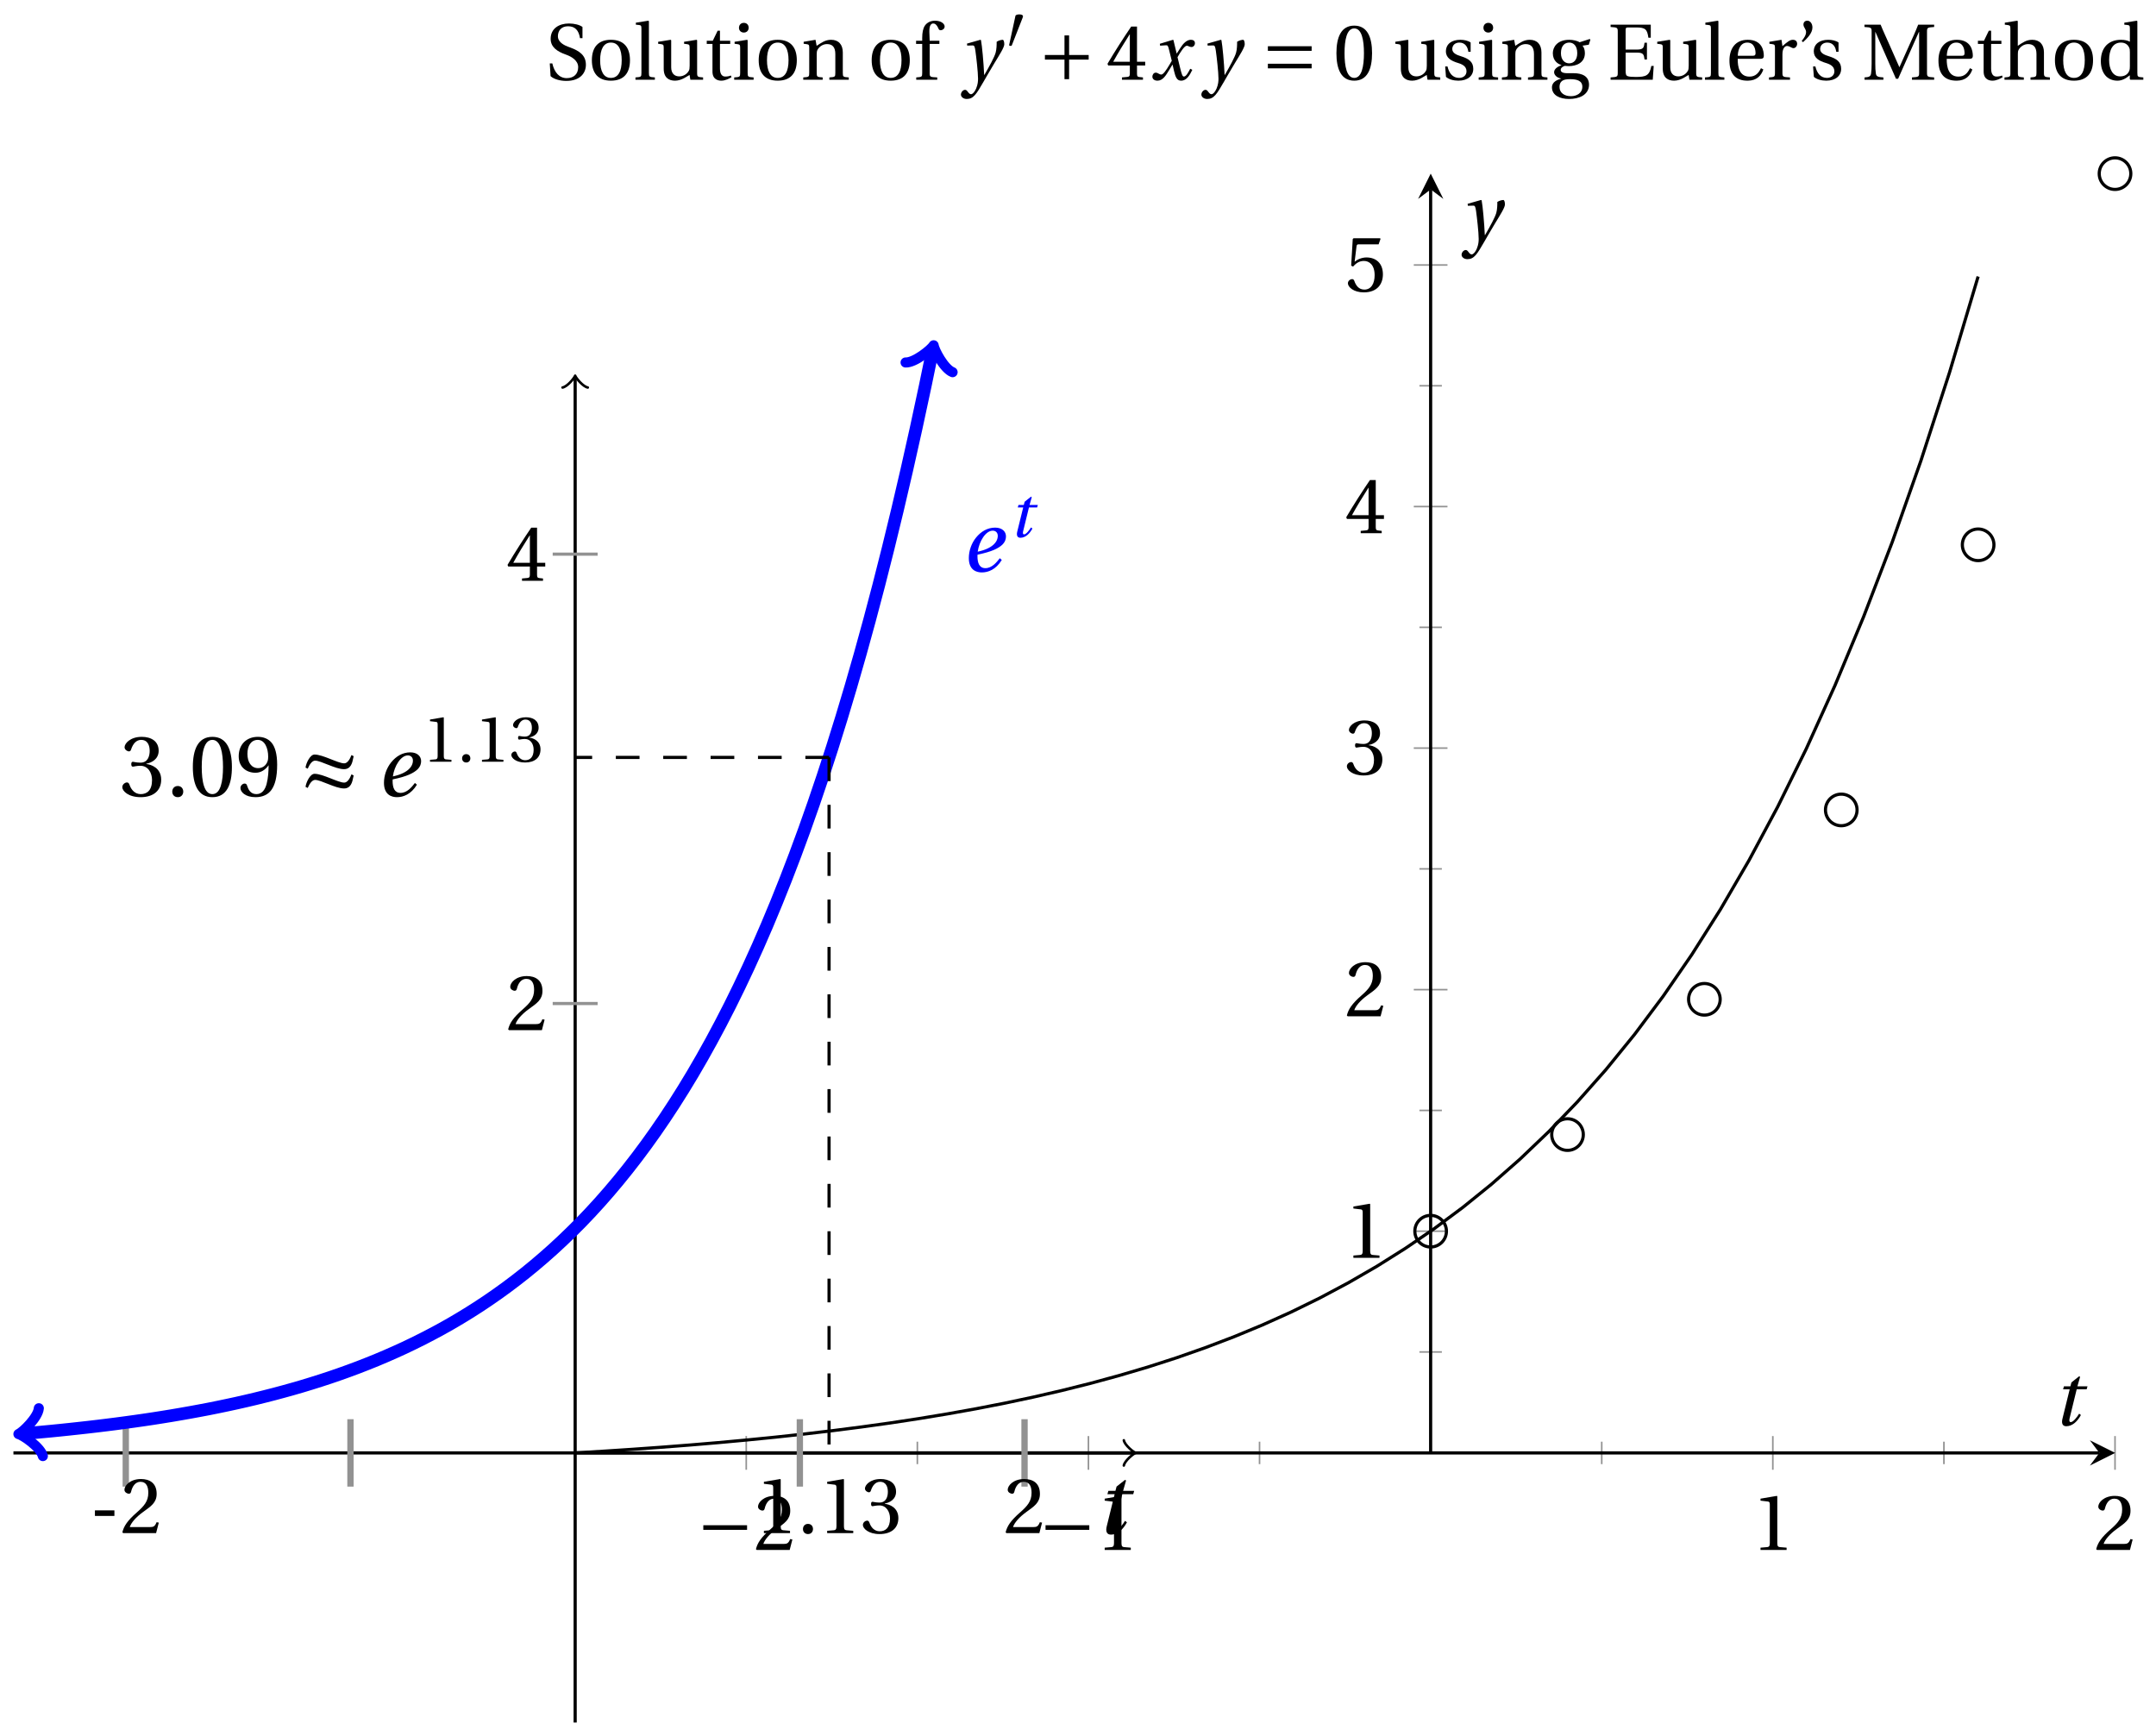 <svg xmlns="http://www.w3.org/2000/svg" xmlns:xlink="http://www.w3.org/1999/xlink" version="1.1" width="272" height="219" viewBox="0 0 272 219">
<defs>
<path id="font_1_2" d="M.635 .253V.311H.085V.253H.635Z"/>
<path id="font_2_6" d="M.485 .132 .457 .137C.436 .083 .416 .076 .376 .076H.12C.136 .128 .195 .199 .288 .266 .384 .336 .458 .381 .458 .493 .458 .632 .366 .68 .261 .68 .124 .68 .053 .597 .053 .545 .053 .511 .091 .495 .108 .495 .126 .495 .133 .505 .137 .522 .153 .59 .192 .645 .254 .645 .331 .645 .353 .58 .353 .507 .353 .4 .299 .34 .212 .263 .089 .156 .046 .088 .027 .01L.037 0H.451L.485 .132Z"/>
<path id="font_2_5" d="M.437 0V.029L.353 .036C.332 .038 .32 .046 .32 .085V.674L.315 .68 .109 .645V.62L.202 .609C.219 .607 .226 .599 .226 .57V.085C.226 .066 .223 .054 .217 .047 .212 .04 .204 .037 .193 .036L.109 .029V0H.437Z"/>
<path id="font_2_7" d="M.13 .366C.13 .349 .135 .338 .148 .338 .16 .338 .187 .348 .235 .348 .32 .348 .368 .271 .368 .184 .368 .065 .309 .023 .238 .023 .172 .023 .129 .073 .11 .129 .104 .148 .094 .157 .08 .157 .062 .157 .027 .138 .027 .102 .027 .059 .096-.012 .237-.012 .382-.012 .473 .061 .473 .189 .473 .323 .358 .363 .303 .368V.372C.357 .381 .444 .421 .444 .52 .444 .631 .357 .68 .25 .68 .118 .68 .053 .604 .053 .561 .053 .53 .088 .513 .102 .513 .115 .513 .123 .52 .127 .533 .149 .601 .187 .645 .243 .645 .322 .645 .341 .575 .341 .519 .341 .459 .32 .384 .235 .384 .187 .384 .16 .394 .148 .394 .135 .394 .13 .384 .13 .366Z"/>
<path id="font_2_8" d="M.3 .179V.077C.3 .043 .289 .037 .265 .035L.201 .029V0H.465V.029L.42 .034C.397 .037 .39 .043 .39 .077V.179H.493V.226H.39V.668H.317C.223 .53 .111 .356 .019 .2L.028 .179H.3M.091 .226C.151 .335 .221 .45 .298 .571H.3V.226H.091Z"/>
<path id="font_2_9" d="M.426 .592 .45 .66 .445 .668H.111L.101 .659 .081 .324 .105 .312C.147 .36 .188 .383 .242 .383 .306 .383 .376 .336 .376 .204 .376 .101 .334 .023 .247 .023 .177 .023 .141 .074 .121 .131 .116 .146 .107 .155 .093 .155 .073 .155 .04 .135 .04 .102 .04 .056 .11-.012 .24-.012 .405-.012 .48 .088 .48 .215 .48 .355 .392 .427 .273 .427 .218 .427 .159 .403 .127 .374L.125 .376 .148 .563C.151 .588 .158 .592 .177 .592H.426Z"/>
<clipPath id="clip_3">
<path transform="matrix(1,0,0,-1,72.562,183.3)" d="M0 0H194.268V161.394H0Z"/>
</clipPath>
<path id="font_4_2" d="M.428 .452 .439 .49H.312L.346 .609 .334 .616 .237 .539 .224 .49H.143L.132 .452H.215L.125 .086C.11 .029 .122-.012 .172-.012 .252-.012 .316 .054 .356 .129L.334 .146C.311 .107 .26 .04 .229 .04 .208 .04 .208 .063 .214 .088L.303 .452H.428Z"/>
<path id="font_4_4" d="M.071 .454 .074 .429 .142 .431C.164 .432 .169 .415 .177 .363 .188 .285 .21 .093 .21 .013 .21-.017 .208-.058 .186-.111 .168-.153 .142-.182 .122-.182 .107-.182 .096-.171 .081-.151 .069-.135 .061-.127 .046-.127 .02-.128-.005-.158-.005-.187-.005-.214 .024-.242 .068-.242 .153-.242 .19-.179 .278-.027 .298 .007 .358 .113 .42 .215 .477 .309 .54 .406 .54 .446 .54 .481 .529 .502 .522 .502 .503 .502 .469 .494 .444 .477 .445 .442 .443 .381 .431 .339 .415 .283 .356 .175 .29 .061H.287C.28 .214 .261 .425 .247 .498L.239 .502 .071 .454Z"/>
<path id="font_2_13" d="M.06 .045C.104 .004 .187-.015 .257-.015 .434-.015 .504 .086 .504 .188 .504 .306 .424 .362 .307 .405L.275 .417C.208 .442 .152 .485 .152 .545 .152 .618 .196 .672 .28 .672 .366 .672 .414 .623 .43 .522H.461V.663C.427 .69 .359 .707 .291 .707 .169 .707 .061 .646 .061 .514 .061 .409 .145 .354 .25 .317L.268 .31C.312 .293 .407 .247 .407 .158 .407 .072 .352 .02 .263 .02 .169 .02 .107 .093 .082 .205H.05L.06 .045Z"/>
<path id="font_2_22" d="M.288 .502C.128 .502 .049 .407 .049 .245 .049 .083 .128-.012 .288-.012 .45-.012 .528 .083 .528 .245 .528 .407 .45 .502 .288 .502M.153 .245C.153 .383 .197 .467 .288 .467 .381 .467 .424 .383 .424 .245 .424 .107 .381 .023 .288 .023 .197 .023 .153 .107 .153 .245Z"/>
<path id="font_2_20" d="M.189 .736 .182 .742 .025 .717V.692L.063 .688C.089 .685 .095 .68 .095 .642V.087C.095 .036 .092 .034 .02 .029V0H.264V.029C.193 .034 .189 .036 .189 .087V.736Z"/>
<path id="font_2_26" d="M.591 0V.029C.522 .034 .516 .036 .516 .087V.496L.509 .502 .352 .477V.452L.39 .447C.416 .443 .422 .438 .422 .402V.177C.422 .149 .419 .127 .414 .117 .391 .071 .343 .042 .291 .042 .233 .042 .19 .078 .19 .156V.496L.183 .502 .026 .477V.452L.064 .447C.09 .443 .096 .438 .096 .402V.138C.096 .023 .164-.012 .238-.012 .323-.012 .392 .046 .421 .06L.431 0H.591Z"/>
<path id="font_2_25" d="M.326 .45V.49H.197V.616H.168L.107 .49H.031V.45H.103V.102C.103 0 .179-.012 .214-.012 .265-.012 .313 .014 .342 .032L.334 .053C.31 .043 .288 .04 .263 .04 .229 .04 .197 .064 .197 .14V.45H.326Z"/>
<path id="font_2_19" d="M.037 .477V.452L.075 .447C.101 .443 .107 .438 .107 .402V.087C.107 .036 .104 .034 .032 .029V0H.276V.029C.205 .034 .201 .036 .201 .087V.496L.194 .502 .037 .477M.153 .715C.117 .715 .092 .689 .092 .653 .092 .618 .117 .593 .153 .593 .19 .593 .213 .618 .214 .653 .214 .689 .19 .715 .153 .715Z"/>
<path id="font_2_21" d="M.529 .343C.529 .444 .474 .502 .382 .502 .308 .502 .262 .466 .2 .426L.186 .502 .037 .477V.452L.075 .447C.101 .443 .107 .438 .107 .402V.087C.107 .036 .104 .034 .032 .029V0H.276V.029C.205 .034 .201 .036 .201 .087V.321C.201 .346 .203 .36 .211 .376 .232 .415 .277 .448 .33 .448 .398 .448 .435 .41 .435 .323V.087C.435 .036 .432 .034 .36 .029V0H.604V.029C.533 .034 .529 .036 .529 .087V.343Z"/>
<path id="font_2_16" d="M.201 .45H.323V.49H.201L.197 .602C.194 .697 .229 .707 .245 .707 .266 .707 .288 .697 .313 .639 .318 .629 .325 .622 .34 .622 .36 .622 .389 .639 .389 .669 .389 .702 .347 .742 .267 .742 .212 .742 .165 .717 .14 .679 .117 .644 .107 .591 .107 .525V.49H.03V.45H.107V.087C.107 .036 .104 .034 .032 .029V0H.296V.029C.205 .033 .201 .035 .201 .086V.45Z"/>
<path id="font_1_1" d="M.277 .505C.283 .52 .284 .529 .284 .533 .284 .554 .254 .563 .223 .563 .193 .563 .162 .554 .159 .539L.054 .053C.054 .046 .068 .04 .08 .04 .088 .04 .096 .043 .098 .048L.277 .505Z"/>
<path id="font_1_4" d="M.085 .311V.253H.331V.007H.389V.253H.635V.311H.389V.557H.331V.311H.085Z"/>
<path id="font_4_3" d="M.507 .138C.483 .093 .456 .04 .428 .04 .409 .04 .401 .063 .379 .152L.347 .283C.383 .347 .434 .427 .463 .427 .472 .427 .48 .425 .491 .419 .501 .415 .511 .411 .523 .411 .545 .411 .566 .432 .566 .459 .566 .49 .543 .502 .515 .502 .462 .502 .417 .454 .382 .398L.338 .33H.336L.296 .498 .29 .502 .125 .452 .128 .428 .203 .433C.221 .434 .228 .429 .239 .383L.275 .238 .247 .19C.204 .117 .167 .065 .143 .065 .133 .065 .123 .069 .114 .074 .104 .079 .091 .089 .074 .089 .048 .089 .031 .063 .031 .039 .031 .01 .055-.012 .095-.012 .163-.012 .202 .056 .243 .123L.283 .189H.285L.303 .111C.322 .031 .341-.012 .392-.012 .465-.012 .503 .063 .533 .124L.507 .138Z"/>
<path id="font_1_5" d="M.635 .143V.201H.085V.143H.635M.635 .363V.421H.085V.363H.635Z"/>
<path id="font_2_4" d="M.265 .645C.36 .645 .387 .497 .387 .334 .387 .171 .36 .023 .265 .023 .17 .023 .143 .171 .143 .334 .143 .497 .17 .645 .265 .645M.265 .68C.1 .68 .041 .534 .041 .334 .041 .134 .1-.012 .265-.012 .43-.012 .489 .134 .489 .334 .489 .534 .43 .68 .265 .68Z"/>
<path id="font_2_24" d="M.367 .351V.468C.334 .492 .283 .502 .238 .502 .13 .502 .057 .451 .056 .356 .057 .273 .124 .236 .207 .211 .252 .197 .315 .174 .315 .106 .315 .055 .275 .023 .222 .023 .141 .023 .096 .082 .076 .167H.047L.057 .036C.093 .004 .154-.012 .213-.012 .332-.012 .4 .051 .4 .136 .4 .224 .346 .264 .243 .296 .202 .309 .136 .33 .136 .386 .137 .438 .176 .467 .226 .467 .297 .467 .331 .412 .338 .351H.367Z"/>
<path id="font_2_17" d="M.26 .467C.309 .467 .36 .431 .36 .334 .36 .25 .316 .206 .258 .206 .202 .206 .155 .25 .155 .334 .155 .433 .207 .467 .26 .467M.281-.207C.196-.207 .137-.163 .137-.091 .137-.057 .147-.032 .168-.016 .19 .001 .223 .007 .271 .007 .359 .007 .424-.014 .424-.089 .424-.169 .352-.207 .281-.207M.389 .471C.361 .49 .306 .502 .26 .502 .107 .502 .053 .408 .053 .334 .053 .24 .115 .197 .161 .185V.183C.107 .162 .069 .133 .069 .094 .069 .059 .109 .021 .157 .016V.014C.114-0 .042-.024 .042-.096 .042-.197 .142-.242 .258-.242 .318-.242 .381-.23 .429-.201 .475-.173 .508-.126 .508-.064 .508 .044 .422 .082 .315 .082H.235C.163 .082 .152 .106 .152 .125 .152 .154 .19 .17 .203 .174 .222 .172 .243 .171 .254 .171 .349 .171 .456 .213 .456 .334 .456 .376 .443 .411 .426 .428L.505 .44 .525 .503 .517 .512 .389 .471Z"/>
<path id="font_2_11" d="M.035 .692V.663C.123 .657 .125 .655 .125 .599V.093C.125 .037 .123 .035 .035 .029V0H.565L.577 .173H.547C.524 .051 .479 .035 .353 .035 .306 .035 .27 .037 .249 .045 .228 .054 .224 .071 .224 .12V.341H.364C.449 .341 .453 .317 .462 .254H.492V.465H.462C.453 .403 .449 .379 .364 .379H.224V.621C.224 .653 .229 .657 .261 .657H.359C.473 .657 .496 .632 .51 .528H.54V.692H.035Z"/>
<path id="font_2_15" d="M.441 .263C.462 .263 .481 .268 .481 .301 .481 .36 .462 .502 .279 .502 .123 .502 .049 .391 .049 .241 .049 .083 .117-.014 .28-.012 .391-.011 .448 .05 .475 .129L.445 .145C.417 .087 .379 .039 .3 .039 .176 .039 .151 .159 .153 .263H.441M.154 .301C.154 .342 .169 .467 .273 .467 .366 .467 .377 .372 .377 .333 .377 .314 .371 .301 .343 .301H.154Z"/>
<path id="font_2_23" d="M.189 .502 .037 .477V.452L.075 .447C.101 .443 .107 .438 .107 .402V.087C.107 .036 .102 .034 .032 .029V0H.296V.029C.207 .034 .201 .036 .201 .087V.321C.201 .398 .235 .424 .258 .424 .274 .424 .291 .418 .32 .402 .327 .398 .335 .397 .34 .397 .364 .397 .386 .422 .386 .453 .386 .475 .372 .502 .333 .502 .297 .502 .267 .48 .201 .422L.189 .502Z"/>
<path id="font_2_1" d="M.089 .472C.139 .518 .207 .585 .207 .656 .207 .71 .175 .743 .142 .742 .112 .742 .094 .721 .094 .694 .094 .658 .127 .637 .127 .6 .127 .562 .103 .524 .072 .488L.089 .472Z"/>
<path id="font_2_12" d="M.271 0V.029C.206 .034 .182 .037 .176 .079 .171 .112 .169 .15 .169 .203V.6H.171L.429 .012H.456L.717 .6H.72V.093C.72 .037 .718 .035 .63 .029V0H.909V.029C.822 .035 .819 .037 .819 .093V.599C.819 .655 .822 .657 .909 .663V.692H.708C.674 .603 .633 .515 .593 .427L.473 .159H.471L.353 .426C.314 .515 .272 .603 .236 .692H.033V.663C.121 .657 .123 .655 .123 .599V.203C.123 .15 .121 .112 .116 .079 .11 .037 .086 .033 .034 .029V0H.271Z"/>
<path id="font_2_18" d="M.517 .343C.517 .444 .462 .502 .369 .502 .296 .502 .251 .468 .188 .426V.736L.181 .742 .025 .717V.692L.063 .687C.089 .683 .095 .678 .095 .642V.087C.096 .038 .091 .034 .021 .029V0H.264V.029C.195 .034 .189 .038 .189 .087V.321C.189 .346 .19 .36 .198 .375 .219 .415 .265 .448 .318 .448 .386 .448 .423 .41 .423 .323V.087C.423 .038 .418 .034 .348 .029V0H.592V.029C.523 .034 .517 .038 .517 .087V.343Z"/>
<path id="font_2_14" d="M.583 0V.029C.512 .034 .508 .036 .508 .087V.736L.501 .742 .344 .717V.692L.382 .688C.408 .685 .414 .68 .414 .642V.478C.386 .493 .349 .502 .303 .502 .221 .502 .16 .476 .118 .433 .075 .388 .049 .322 .049 .235 .049 .087 .126-.012 .258-.012 .312-.012 .359 .012 .413 .056V.007L.421 0H.583M.414 .17C.414 .148 .413 .131 .407 .114 .387 .062 .343 .042 .291 .042 .199 .042 .153 .132 .153 .247 .153 .377 .2 .467 .302 .467 .349 .467 .387 .445 .405 .404 .413 .387 .414 .373 .414 .346V.17Z"/>
<path id="font_2_2" d="M.074 .286V.216H.319V.286H.074Z"/>
<path id="font_2_3" d="M.133-.012C.172-.012 .195 .015 .196 .051 .196 .088 .172 .116 .133 .116 .095 .116 .07 .088 .07 .051 .07 .015 .095-.012 .133-.012Z"/>
<path id="font_2_10" d="M.229 .268C.291 .268 .343 .303 .377 .352H.379C.379 .289 .374 .208 .356 .139 .338 .073 .303 .023 .239 .023 .171 .023 .146 .076 .131 .123 .127 .136 .12 .144 .103 .144 .084 .144 .056 .124 .056 .093 .056 .049 .109-.012 .23-.012 .311-.012 .373 .018 .411 .071 .452 .128 .477 .216 .477 .361 .477 .485 .452 .566 .413 .613 .375 .658 .32 .68 .256 .68 .128 .68 .036 .595 .036 .457 .036 .332 .126 .268 .229 .268M.259 .321C.181 .321 .136 .389 .136 .485 .136 .577 .177 .645 .255 .645 .335 .645 .374 .55 .374 .453 .374 .436 .373 .416 .367 .4 .351 .353 .312 .321 .259 .321Z"/>
<path id="font_1_3" d="M.527 .309C.607 .309 .623 .384 .633 .436L.638 .458 .613 .471C.595 .423 .566 .376 .53 .376 .458 .376 .286 .477 .189 .477 .138 .477 .092 .378 .086 .327L.111 .315C.132 .363 .161 .407 .196 .407 .263 .407 .429 .309 .527 .309M.527 .088C.607 .088 .623 .163 .633 .215L.638 .237 .613 .25C.595 .202 .566 .155 .53 .155 .458 .155 .286 .256 .189 .256 .138 .256 .092 .157 .086 .106L.111 .094C.132 .142 .161 .186 .196 .186 .263 .186 .429 .088 .527 .088Z"/>
<path id="font_4_1" d="M.435 .151C.399 .104 .345 .037 .27 .037 .2 .037 .179 .097 .179 .176 .179 .181 .179 .185 .18 .192 .348 .226 .421 .266 .464 .306 .499 .341 .506 .374 .506 .402 .506 .455 .464 .502 .382 .502 .292 .502 .218 .456 .163 .388 .11 .323 .08 .236 .08 .152 .08 .012 .171-.012 .229-.012 .302-.012 .39 .02 .458 .131L.435 .151M.182 .226C.199 .347 .274 .467 .354 .467 .389 .467 .412 .443 .412 .408 .412 .338 .351 .262 .182 .226Z"/>
</defs>
<path transform="matrix(1,0,0,-1,72.562,183.3)" stroke-width=".199" stroke-linecap="butt" stroke-miterlimit="10" stroke-linejoin="miter" fill="none" stroke="#929292" d="M0-1.417V1.417M43.171-1.417V1.417M86.341-1.417V1.417M129.512-1.417V1.417M172.682-1.417V1.417"/>
<path transform="matrix(1,0,0,-1,72.562,183.3)" stroke-width=".199" stroke-linecap="butt" stroke-miterlimit="10" stroke-linejoin="miter" fill="none" stroke="#929292" d="M21.585-2.126V2.126M64.756-2.126V2.126M151.097-2.126V2.126M194.268-2.126V2.126"/>
<path transform="matrix(1,0,0,-1,72.562,183.3)" stroke-width=".199" stroke-linecap="butt" stroke-miterlimit="10" stroke-linejoin="miter" fill="none" stroke="#929292" d="M106.509 12.735H109.344M106.509 43.209H109.344M106.509 73.683H109.344M106.509 104.157H109.344M106.509 134.631H109.344"/>
<path transform="matrix(1,0,0,-1,72.562,183.3)" stroke-width=".199" stroke-linecap="butt" stroke-miterlimit="10" stroke-linejoin="miter" fill="none" stroke="#929292" d="M105.8 27.972H110.052M105.8 58.446H110.052M105.8 88.92H110.052M105.8 119.394H110.052M105.8 149.868H110.052"/>
<path transform="matrix(1,0,0,-1,72.562,183.3)" stroke-width=".399" stroke-linecap="butt" stroke-miterlimit="10" stroke-linejoin="miter" fill="none" stroke="#000000" d="M0 0H192.275"/>
<path transform="matrix(1,0,0,-1,264.855,183.3)" d="M1.993 0-1.196 1.594 0 0-1.196-1.594"/>
<path transform="matrix(1,0,0,-1,72.562,183.3)" stroke-width=".399" stroke-linecap="butt" stroke-miterlimit="10" stroke-linejoin="miter" fill="none" stroke="#000000" d="M107.926 0V159.402"/>
<path transform="matrix(0,-1,-1,-0,180.499,23.898)" d="M1.993 0-1.196 1.594 0 0-1.196-1.594"/>
<use data-text="&#x2212;" xlink:href="#font_1_2" transform="matrix(10.037,0,0,-10.036,87.876,195.545)"/>
<use data-text="2" xlink:href="#font_2_6" transform="matrix(10.037,0,0,-10.036,95.099,195.545)"/>
<use data-text="&#x2212;" xlink:href="#font_1_2" transform="matrix(10.037,0,0,-10.036,131.051,195.545)"/>
<use data-text="1" xlink:href="#font_2_5" transform="matrix(10.037,0,0,-10.036,138.273,195.545)"/>
<use data-text="1" xlink:href="#font_2_5" transform="matrix(10.037,0,0,-10.036,221.011,195.545)"/>
<use data-text="2" xlink:href="#font_2_6" transform="matrix(10.037,0,0,-10.036,264.186,195.545)"/>
<use data-text="1" xlink:href="#font_2_5" transform="matrix(10.037,0,0,-10.036,169.649,158.688)"/>
<use data-text="2" xlink:href="#font_2_6" transform="matrix(10.037,0,0,-10.036,169.649,128.214)"/>
<use data-text="3" xlink:href="#font_2_7" transform="matrix(10.037,0,0,-10.036,169.649,97.713)"/>
<use data-text="4" xlink:href="#font_2_8" transform="matrix(10.037,0,0,-10.036,169.649,67.266)"/>
<use data-text="5" xlink:href="#font_2_9" transform="matrix(10.037,0,0,-10.036,169.649,36.765)"/>
<g clip-path="url(#clip_3)">
<path transform="matrix(1,0,0,-1,72.562,183.3)" stroke-width=".399" stroke-linecap="butt" stroke-miterlimit="10" stroke-linejoin="miter" fill="none" stroke="#000000" d="M0 0 3.612 .218 7.224 .456 10.837 .714 14.449 .994 18.061 1.299 21.673 1.631 25.285 1.991 28.898 2.384 32.51 2.811 36.122 3.274 39.734 3.777 43.347 4.326 46.959 4.923 50.571 5.57 54.183 6.274 57.795 7.042 61.408 7.874 65.02 8.779 68.632 9.764 72.244 10.833 75.856 11.998 79.469 13.266 83.081 14.641 86.693 16.137 90.305 17.762 93.918 19.533 97.53 21.456 101.142 23.544 104.754 25.818 108.366 28.284 111.979 30.97 115.591 33.891 119.203 37.067 122.815 40.52 126.427 44.274 130.04 48.356 133.652 52.794 137.264 57.619 140.876 62.867 144.488 68.571 148.101 74.774 151.713 81.518 155.325 88.85 158.937 96.822 162.55 105.492 166.162 114.914 169.774 125.161 173.386 136.302 176.998 148.416"/>
</g>
<path transform="matrix(1,0,0,-1,72.562,183.3)" stroke-width=".399" stroke-linecap="butt" stroke-miterlimit="10" stroke-linejoin="miter" fill="none" stroke="#000000" d="M109.919 27.972C109.919 29.073 109.027 29.965 107.926 29.965 106.826 29.965 105.934 29.073 105.934 27.972 105.934 26.872 106.826 25.98 107.926 25.98 109.027 25.98 109.919 26.872 109.919 27.972ZM107.926 27.972"/>
<path transform="matrix(1,0,0,-1,72.562,183.3)" stroke-width=".399" stroke-linecap="butt" stroke-miterlimit="10" stroke-linejoin="miter" fill="none" stroke="#000000" d="M127.187 40.162C127.187 41.262 126.295 42.154 125.195 42.154 124.094 42.154 123.202 41.262 123.202 40.162 123.202 39.061 124.094 38.169 125.195 38.169 126.295 38.169 127.187 39.061 127.187 40.162ZM125.195 40.162"/>
<path transform="matrix(1,0,0,-1,72.562,183.3)" stroke-width=".399" stroke-linecap="butt" stroke-miterlimit="10" stroke-linejoin="miter" fill="none" stroke="#000000" d="M144.455 57.227C144.455 58.328 143.563 59.22 142.463 59.22 141.362 59.22 140.47 58.328 140.47 57.227 140.47 56.127 141.362 55.235 142.463 55.235 143.563 55.235 144.455 56.127 144.455 57.227ZM142.463 57.227"/>
<path transform="matrix(1,0,0,-1,72.562,183.3)" stroke-width=".399" stroke-linecap="butt" stroke-miterlimit="10" stroke-linejoin="miter" fill="none" stroke="#000000" d="M161.724 81.119C161.724 82.219 160.832 83.111 159.731 83.111 158.631 83.111 157.739 82.219 157.739 81.119 157.739 80.018 158.631 79.126 159.731 79.126 160.832 79.126 161.724 80.018 161.724 81.119ZM159.731 81.119"/>
<path transform="matrix(1,0,0,-1,72.562,183.3)" stroke-width=".399" stroke-linecap="butt" stroke-miterlimit="10" stroke-linejoin="miter" fill="none" stroke="#000000" d="M178.992 114.567C178.992 115.667 178.1 116.559 176.999 116.559 175.899 116.559 175.007 115.667 175.007 114.567 175.007 113.466 175.899 112.574 176.999 112.574 178.1 112.574 178.992 113.466 178.992 114.567ZM176.999 114.567"/>
<path transform="matrix(1,0,0,-1,72.562,183.3)" stroke-width=".399" stroke-linecap="butt" stroke-miterlimit="10" stroke-linejoin="miter" fill="none" stroke="#000000" d="M196.26 161.394C196.26 162.495 195.368 163.387 194.268 163.387 193.167 163.387 192.275 162.495 192.275 161.394 192.275 160.294 193.167 159.402 194.268 159.402 195.368 159.402 196.26 160.294 196.26 161.394ZM194.268 161.394"/>
<path transform="matrix(1,0,0,-1,72.562,183.3)" stroke-width=".399" stroke-linecap="butt" stroke-miterlimit="10" stroke-linejoin="miter" fill="none" stroke="#000000" d=""/>
<use data-text="t" xlink:href="#font_4_2" transform="matrix(10.037,0,0,-10.036,258.953,179.814)"/>
<use data-text="y" xlink:href="#font_4_4" transform="matrix(10.037,0,0,-10.036,184.443,30.268)"/>
<use data-text="S" xlink:href="#font_2_13" transform="matrix(10.037,0,0,-10.036,68.858,10.058)"/>
<use data-text="o" xlink:href="#font_2_22" transform="matrix(10.037,0,0,-10.036,74.178,10.058)"/>
<use data-text="l" xlink:href="#font_2_20" transform="matrix(10.037,0,0,-10.036,79.969,10.058)"/>
<use data-text="u" xlink:href="#font_2_26" transform="matrix(10.037,0,0,-10.036,82.77,10.058)"/>
<use data-text="t" xlink:href="#font_2_25" transform="matrix(10.037,0,0,-10.036,88.852,10.058)"/>
<use data-text="i" xlink:href="#font_2_19" transform="matrix(10.037,0,0,-10.036,92.305,10.058)"/>
<use data-text="o" xlink:href="#font_2_22" transform="matrix(10.037,0,0,-10.036,95.226,10.058)"/>
<use data-text="n" xlink:href="#font_2_21" transform="matrix(10.037,0,0,-10.036,101.018,10.058)"/>
<use data-text="o" xlink:href="#font_2_22" transform="matrix(10.037,0,0,-10.036,109.479,10.058)"/>
<use data-text="f" xlink:href="#font_2_16" transform="matrix(10.037,0,0,-10.036,115.271,10.058)"/>
<use data-text="y" xlink:href="#font_4_4" transform="matrix(10.037,0,0,-10.036,121.281,10.058)"/>
<use data-text="&#x2032;" xlink:href="#font_1_1" transform="matrix(7.608,0,0,-7.607,126.899,6.098)"/>
<use data-text="+" xlink:href="#font_1_4" transform="matrix(10.037,0,0,-10.036,130.973,10.058)"/>
<use data-text="4" xlink:href="#font_2_8" transform="matrix(10.037,0,0,-10.036,139.529,10.058)"/>
<use data-text="x" xlink:href="#font_4_3" transform="matrix(10.037,0,0,-10.036,145.071,10.058)"/>
<use data-text="y" xlink:href="#font_4_4" transform="matrix(10.037,0,0,-10.036,151.615,10.058)"/>
<use data-text="=" xlink:href="#font_1_5" transform="matrix(10.037,0,0,-10.036,159.102,10.058)"/>
<use data-text="0" xlink:href="#font_2_4" transform="matrix(10.037,0,0,-10.036,168.191,10.058)"/>
<use data-text="u" xlink:href="#font_2_26" transform="matrix(10.037,0,0,-10.036,175.769,10.058)"/>
<use data-text="s" xlink:href="#font_2_24" transform="matrix(10.037,0,0,-10.036,181.852,10.058)"/>
<use data-text="i" xlink:href="#font_2_19" transform="matrix(10.037,0,0,-10.036,186.228,10.058)"/>
<use data-text="n" xlink:href="#font_2_21" transform="matrix(10.037,0,0,-10.036,189.159,10.058)"/>
<use data-text="g" xlink:href="#font_2_17" transform="matrix(10.037,0,0,-10.036,195.372,10.058)"/>
<use data-text="E" xlink:href="#font_2_11" transform="matrix(10.037,0,0,-10.036,202.84,10.058)"/>
<use data-text="u" xlink:href="#font_2_26" transform="matrix(10.037,0,0,-10.036,208.812,10.058)"/>
<use data-text="l" xlink:href="#font_2_20" transform="matrix(10.037,0,0,-10.036,214.895,10.058)"/>
<use data-text="e" xlink:href="#font_2_15" transform="matrix(10.037,0,0,-10.036,217.695,10.058)"/>
<use data-text="r" xlink:href="#font_2_23" transform="matrix(10.037,0,0,-10.036,222.854,10.058)"/>
<use data-text="&#x2019;" xlink:href="#font_2_1" transform="matrix(10.037,0,0,-10.036,226.578,10.058)"/>
<use data-text="s" xlink:href="#font_2_24" transform="matrix(10.037,0,0,-10.036,228.264,10.058)"/>
<use data-text="M" xlink:href="#font_2_12" transform="matrix(10.037,0,0,-10.036,234.889,10.058)"/>
<use data-text="e" xlink:href="#font_2_15" transform="matrix(10.037,0,0,-10.036,244.063,10.058)"/>
<use data-text="t" xlink:href="#font_2_25" transform="matrix(10.037,0,0,-10.036,249.222,10.058)"/>
<use data-text="h" xlink:href="#font_2_18" transform="matrix(10.037,0,0,-10.036,252.675,10.058)"/>
<use data-text="o" xlink:href="#font_2_22" transform="matrix(10.037,0,0,-10.036,258.758,10.058)"/>
<use data-text="d" xlink:href="#font_2_14" transform="matrix(10.037,0,0,-10.036,264.549,10.058)"/>
<path transform="matrix(1,0,0,-1,72.562,183.299)" stroke-width=".399" stroke-linecap="butt" stroke-miterlimit="10" stroke-linejoin="miter" fill="none" stroke="#000000" d="M-70.867 0H70.409"/>
<path transform="matrix(1,0,0,-1,142.978,183.299)" stroke-width=".319" stroke-linecap="round" stroke-linejoin="round" fill="none" stroke="#000000" d="M-1.196 1.594C-1.096 .996 0 .1 .299 0 0-.1-1.096-.996-1.196-1.594"/>
<path transform="matrix(1,0,0,-1,72.562,183.299)" stroke-width=".399" stroke-linecap="butt" stroke-miterlimit="10" stroke-linejoin="miter" fill="none" stroke="#000000" d="M0-34.016V135.606"/>
<path transform="matrix(0,-1,-1,-0,72.562,47.693)" stroke-width=".319" stroke-linecap="round" stroke-linejoin="round" fill="none" stroke="#000000" d="M-1.196 1.594C-1.096 .996 0 .1 .299 0 0-.1-1.096-.996-1.196-1.594"/>
<use data-text="t" xlink:href="#font_4_2" transform="matrix(11,0,0,-10.999,138.258,193.477)"/>
<path transform="matrix(1,0,0,-1,72.562,183.299)" stroke-width=".797" stroke-linecap="butt" stroke-miterlimit="10" stroke-linejoin="miter" fill="none" stroke="#929292" d="M-56.694 4.252V-4.252"/>
<path transform="matrix(1,0,0,-1,72.562,183.299)" stroke-width=".797" stroke-linecap="butt" stroke-miterlimit="10" stroke-linejoin="miter" fill="none" stroke="#929292" d="M-28.347 4.252V-4.252"/>
<path transform="matrix(1,0,0,-1,72.562,183.299)" stroke-width=".797" stroke-linecap="butt" stroke-miterlimit="10" stroke-linejoin="miter" fill="none" stroke="#929292" d="M28.347 4.252V-4.252"/>
<path transform="matrix(1,0,0,-1,72.562,183.299)" stroke-width=".797" stroke-linecap="butt" stroke-miterlimit="10" stroke-linejoin="miter" fill="none" stroke="#929292" d="M56.694 4.252V-4.252"/>
<use data-text="-" xlink:href="#font_2_2" transform="matrix(10.037,0,0,-10.036,11.232,193.418)"/>
<use data-text="2" xlink:href="#font_2_6" transform="matrix(10.037,0,0,-10.036,15.167,193.418)"/>
<use data-text="2" xlink:href="#font_2_6" transform="matrix(10.037,0,0,-10.036,126.599,193.418)"/>
<path transform="matrix(1,0,0,-1,72.562,183.299)" stroke-width=".399" stroke-linecap="butt" stroke-miterlimit="10" stroke-linejoin="miter" fill="none" stroke="#929292" d="M2.835 56.694H-2.835"/>
<use data-text="2" xlink:href="#font_2_6" transform="matrix(10.037,0,0,-10.036,63.839,129.965)"/>
<path transform="matrix(1,0,0,-1,72.562,183.299)" stroke-width=".399" stroke-linecap="butt" stroke-miterlimit="10" stroke-linejoin="miter" fill="none" stroke="#929292" d="M2.835 113.387H-2.835"/>
<use data-text="4" xlink:href="#font_2_8" transform="matrix(10.037,0,0,-10.036,63.839,73.272)"/>
<path transform="matrix(1,0,0,-1,72.562,183.299)" stroke-width="1.594" stroke-linecap="butt" stroke-miterlimit="10" stroke-linejoin="miter" fill="none" stroke="#0000ff" d="M-69.666 2.426-69.693 2.424-68.519 2.526-67.345 2.634-66.171 2.744-64.997 2.861-63.824 2.983-62.65 3.11-61.476 3.241-60.302 3.377-59.128 3.521-57.954 3.669-56.78 3.825-55.606 3.986-54.432 4.154-53.258 4.329-52.084 4.514-50.911 4.704-49.737 4.905-48.563 5.112-47.389 5.328-46.215 5.551-45.041 5.787-43.867 6.033-42.693 6.286-41.519 6.553-40.345 6.83-39.172 7.12-37.998 7.42-36.824 7.735-35.65 8.061-34.476 8.401-33.302 8.758-32.128 9.127-30.954 9.512-29.78 9.915-28.606 10.335-27.432 10.771-26.259 11.228-25.085 11.701-23.911 12.198-22.737 12.714-21.563 13.249-20.389 13.811-19.215 14.395-18.041 15.005-16.867 15.637-15.693 16.298-14.519 16.989-13.345 17.707-12.172 18.455-10.998 19.235-9.824 20.049-8.65 20.896-7.476 21.781-6.302 22.7-5.128 23.661-3.954 24.662-2.78 25.702-1.606 26.791-.433 27.922 .741 29.097 1.915 30.327 3.089 31.609 4.263 32.946 5.437 34.339 6.611 35.79 7.785 37.304 8.959 38.881 10.133 40.524 11.307 42.238 12.48 44.023 13.654 45.885 14.828 47.824 16.002 49.848 17.176 51.955 18.35 54.152 19.524 56.44 20.698 58.826 21.872 61.313 23.046 63.906 24.22 66.608 25.393 69.424 26.567 72.359 27.741 75.419 28.915 78.607 30.089 81.932 31.263 85.396 32.437 89.005 33.611 92.77 34.785 96.69 35.959 100.78 37.133 105.041 38.306 109.479 39.48 114.11 40.654 118.934 41.828 123.962 43.002 129.203 44.176 134.668 45.106 139.18"/>
<path transform="matrix(-.996,.084,.084,.996,2.89,180.873)" stroke-width="1.275" stroke-linecap="round" stroke-linejoin="round" fill="none" stroke="#0000ff" d="M-2.271 3.029C-2.082 1.893 0 .189 .568 0 0-.189-2.082-1.893-2.271-3.029"/>
<path transform="matrix(.202,-.979,-.979,-.202,117.673,44.119)" stroke-width="1.275" stroke-linecap="round" stroke-linejoin="round" fill="none" stroke="#0000ff" d="M-2.271 3.029C-2.082 1.893 0 .189 .568 0 0-.189-2.082-1.893-2.271-3.029"/>
<path transform="matrix(1,0,0,-1,72.562,183.299)" stroke-width=".399" stroke-linecap="butt" stroke-dasharray="2.989,2.989" stroke-miterlimit="10" stroke-linejoin="miter" fill="none" stroke="#000000" d="M32.032 87.743V0"/>
<path transform="matrix(1,0,0,-1,72.562,183.299)" stroke-width=".399" stroke-linecap="butt" stroke-dasharray="2.989,2.989" stroke-miterlimit="10" stroke-linejoin="miter" fill="none" stroke="#000000" d="M32.032 87.743H0"/>
<use data-text="1" xlink:href="#font_2_5" transform="matrix(10.037,0,0,-10.036,95.281,193.418)"/>
<use data-text="." xlink:href="#font_2_3" transform="matrix(10.037,0,0,-10.036,100.6,193.418)"/>
<use data-text="1" xlink:href="#font_2_5" transform="matrix(10.037,0,0,-10.036,103.26,193.418)"/>
<use data-text="3" xlink:href="#font_2_7" transform="matrix(10.037,0,0,-10.036,108.59,193.418)"/>
<use data-text="3" xlink:href="#font_2_7" transform="matrix(11,0,0,-10.999,15.133,100.439)"/>
<use data-text="." xlink:href="#font_2_3" transform="matrix(11,0,0,-10.999,20.963,100.439)"/>
<use data-text="0" xlink:href="#font_2_4" transform="matrix(11,0,0,-10.999,23.878,100.439)"/>
<use data-text="9" xlink:href="#font_2_10" transform="matrix(11,0,0,-10.999,29.719,100.439)"/>
<use data-text="&#x2248;" xlink:href="#font_1_3" transform="matrix(11,0,0,-10.999,37.6,100.439)"/>
<use data-text="e" xlink:href="#font_4_1" transform="matrix(11,0,0,-10.999,47.561,100.439)"/>
<use data-text="1" xlink:href="#font_2_5" transform="matrix(8.25,0,0,-8.249,53.349,96.099)"/>
<use data-text="." xlink:href="#font_2_3" transform="matrix(8.25,0,0,-8.249,57.721,96.099)"/>
<use data-text="1" xlink:href="#font_2_5" transform="matrix(8.25,0,0,-8.249,59.907,96.099)"/>
<use data-text="3" xlink:href="#font_2_7" transform="matrix(8.25,0,0,-8.249,64.288,96.099)"/>
<use data-text="e" xlink:href="#font_4_1" transform="matrix(11,0,0,-10.999,121.347,72.086)" fill="#0000ff"/>
<use data-text="t" xlink:href="#font_4_2" transform="matrix(8.25,0,0,-8.249,127.313,67.746)" fill="#0000ff"/>
</svg>

